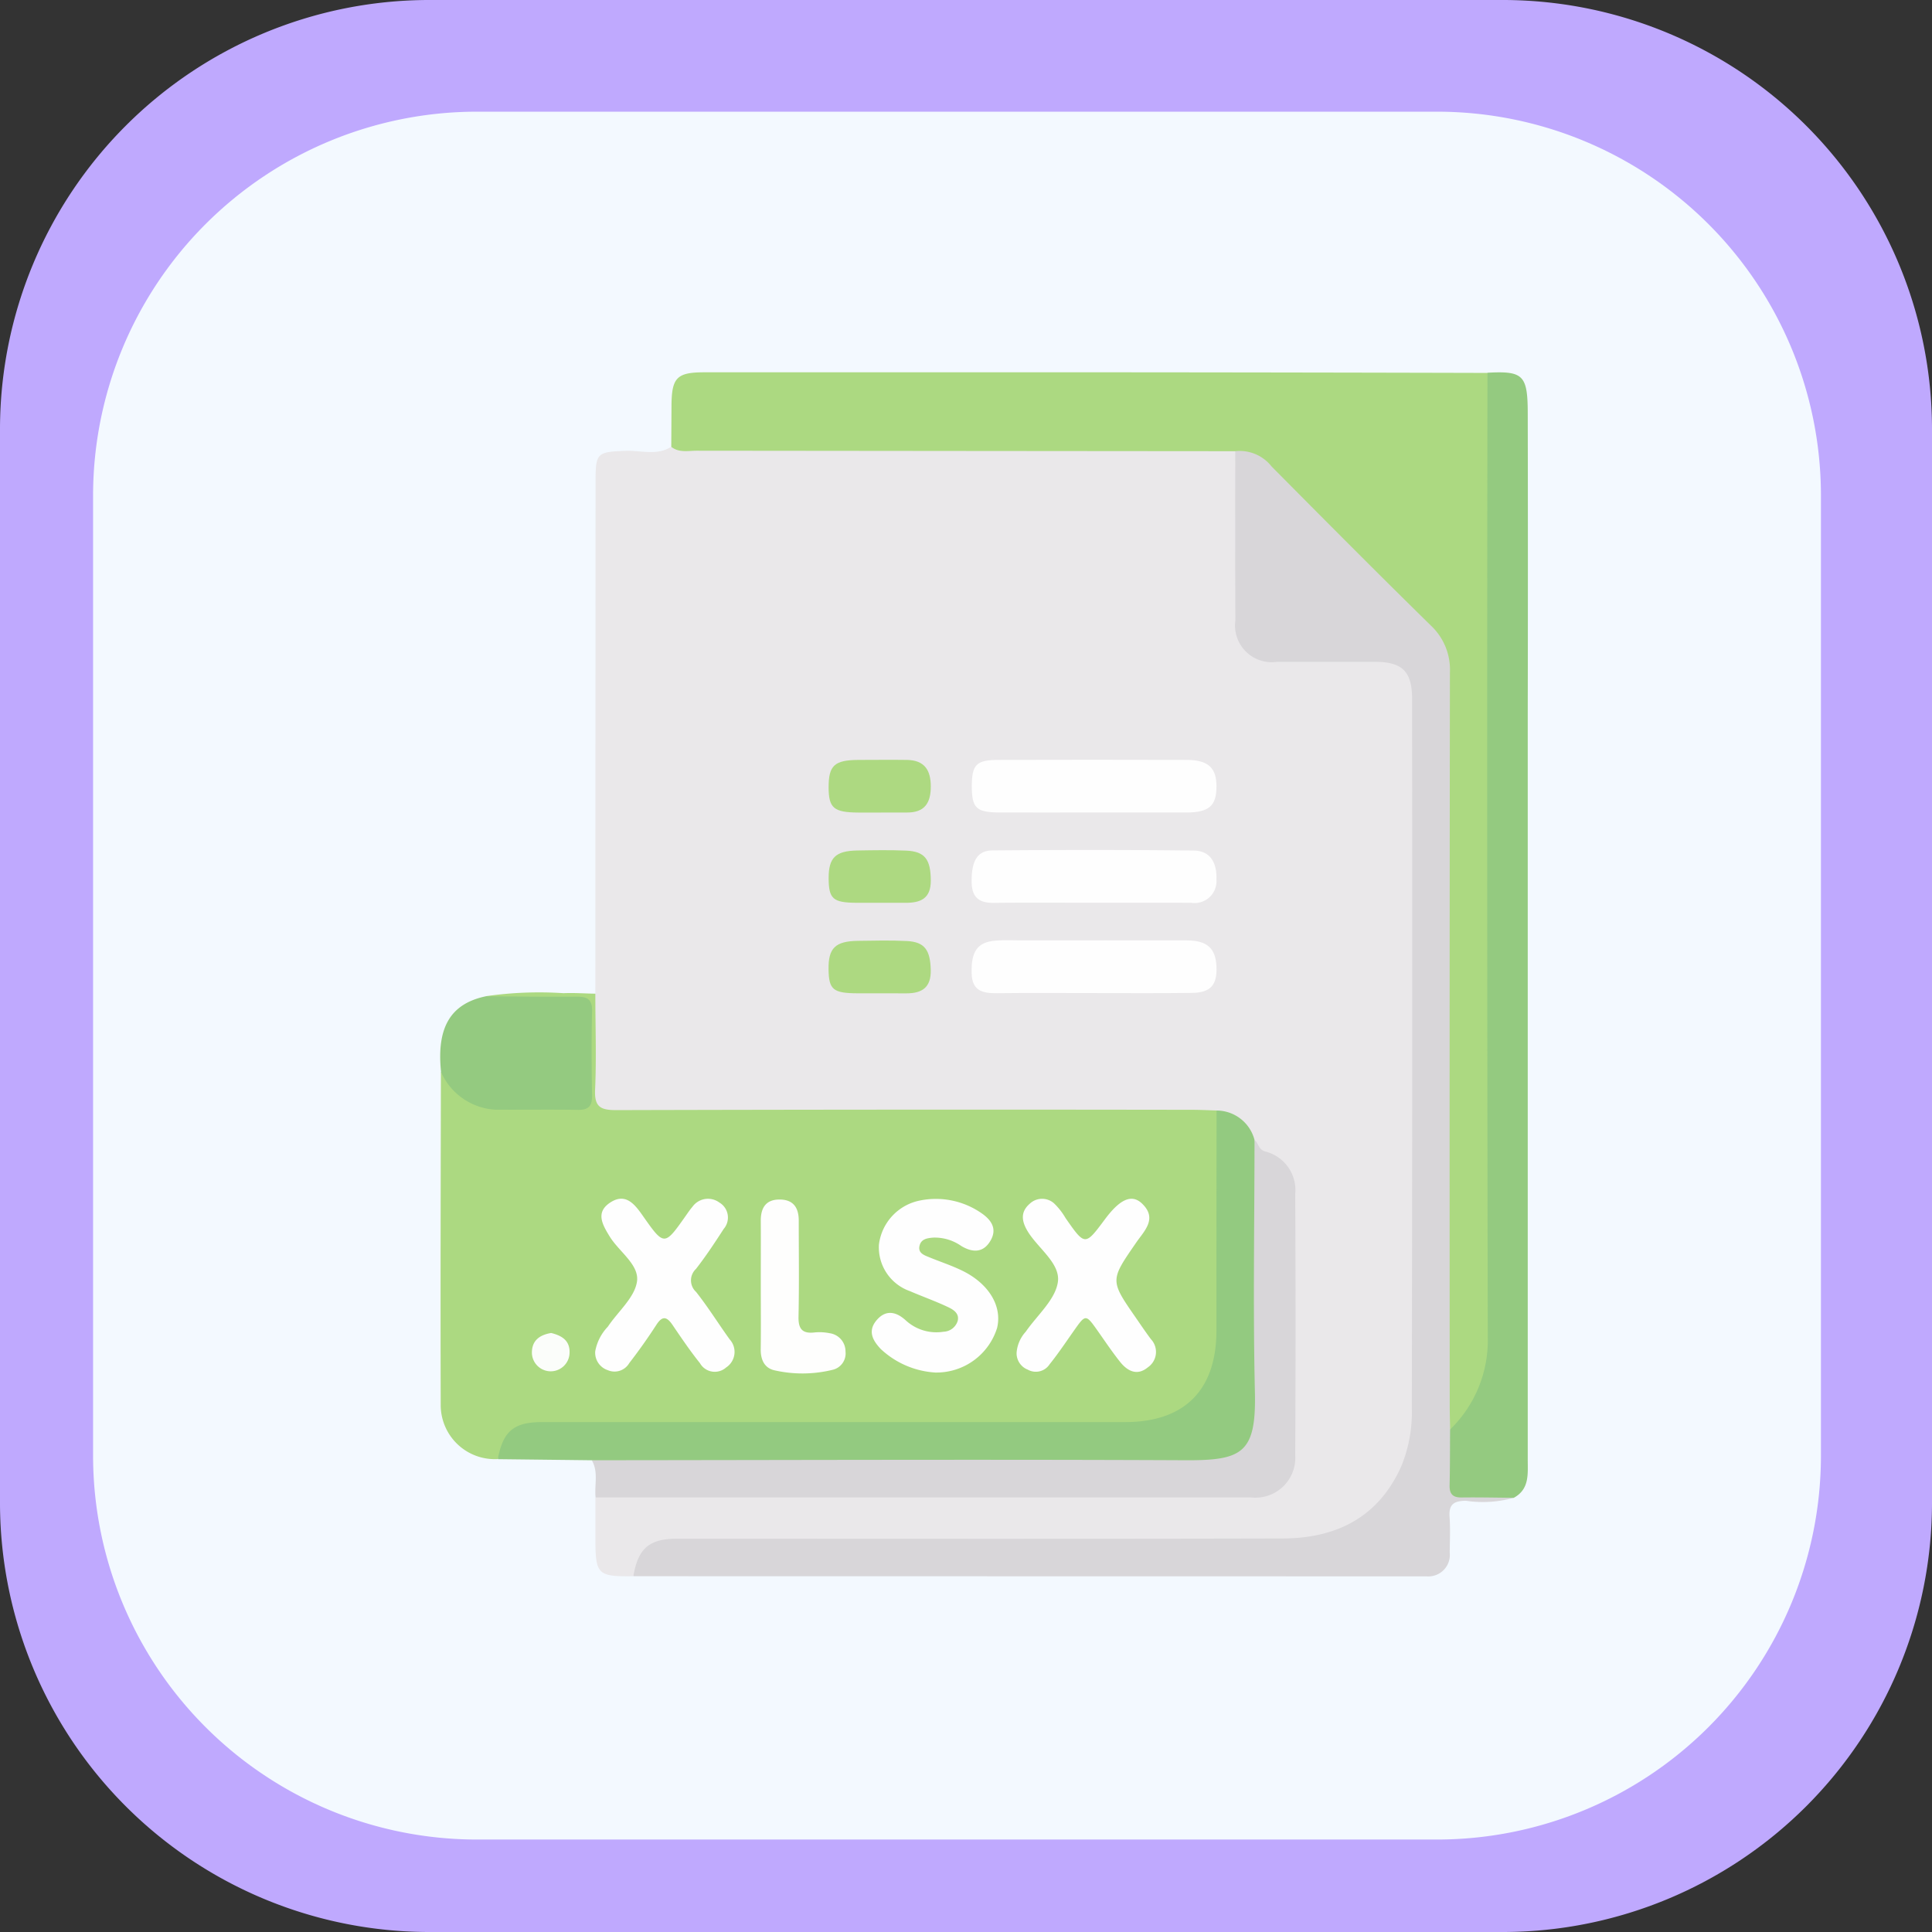<svg xmlns="http://www.w3.org/2000/svg" xmlns:xlink="http://www.w3.org/1999/xlink" width="99" height="99" viewBox="0 0 99 99">
  <rect x="0" y="0" width="99" height="99" fill="#333333" stroke="none"/>
  <defs>
    <clipPath id="clip-path">
      <rect id="Rectangle_401223" data-name="Rectangle 401223" width="99" height="99" transform="translate(0)" fill="#065564"/>
    </clipPath>
    <clipPath id="clip-path-2">
      <rect id="Rectangle_401223-2" data-name="Rectangle 401223" width="88.539" height="88.539" fill="#f3f9ff"/>
    </clipPath>
  </defs>
  <g id="Group_1102427" data-name="Group 1102427" transform="translate(-619.921 -5755.871)">
    <g id="Group_1100724" data-name="Group 1100724" transform="translate(619.921 5755.871)">
      <g id="Group_1099654" data-name="Group 1099654" transform="translate(0 0)">
        <g id="Group_1099652" data-name="Group 1099652" clip-path="url(#clip-path)">
          <path id="Path_873521" data-name="Path 873521" d="M99,77.066A22,22,0,0,1,77.066,99H21.934A22,22,0,0,1,0,77.066V21.933A22,22,0,0,1,21.934,0H77.066A22,22,0,0,1,99,21.934Z" transform="translate(0)" fill="#bfa9fe"/>
        </g>
      </g>
      <g id="Group_1099659" data-name="Group 1099659" transform="translate(4.77 5.723)">
        <g id="Group_1099652-2" data-name="Group 1099652" transform="translate(0 0)" clip-path="url(#clip-path-2)">
          <path id="Path_873521-2" data-name="Path 873521" d="M88.539,68.922A19.674,19.674,0,0,1,68.923,88.539H19.616A19.674,19.674,0,0,1,0,68.922V19.616A19.674,19.674,0,0,1,19.616,0H68.923A19.674,19.674,0,0,1,88.539,19.616Z" fill="#f3f9ff"/>
        </g>
      </g>
    </g>
    <g id="Group_1100725" data-name="Group 1100725" transform="translate(636.343 5771.293)">
      <rect id="Rectangle_401104" data-name="Rectangle 401104" width="68" height="69" fill="none"/>
      <g id="Group_1104014" data-name="Group 1104014" transform="translate(-3647.25 -2362.552)">
        <path id="Path_878373" data-name="Path 878373" d="M3693.468,2413.562q.006-13.144.012-26.288c0-1.429.088-1.474,1.543-1.529.778-.03,1.6.262,2.335-.21a2.193,2.193,0,0,1,.946-.115c8.717.016,17.435,0,26.153.011a3.326,3.326,0,0,1,1.786.232,1.905,1.905,0,0,1,.334,1.459c.014,2.249-.008,4.5.01,6.747.015,1.878.491,2.352,2.336,2.365,1.349.01,2.7-.007,4.047.006,2.049.018,2.662.616,2.67,2.642.013,3.052,0,6.1,0,9.157q0,12.867,0,25.735a17.2,17.2,0,0,1-.2,2.687,6.19,6.19,0,0,1-4.869,5.115,13.094,13.094,0,0,1-2.682.244c-9.637-.006-19.275.019-28.913-.027-1.506-.007-2.818.109-3.569,1.621-1.826.02-1.935-.089-1.935-1.939q0-1.053,0-2.1a2.3,2.3,0,0,1,1.66-.318q15.36-.01,30.719,0c2.766,0,3.16-.4,3.161-3.179,0-3.6-.029-7.191.014-10.786.017-1.434-.151-2.7-1.628-3.382a.69.69,0,0,1-.242-.292c-.479-.89-.977-1.755-2.219-1.587-10.045.046-20.088.019-30.13.015-1.421,0-1.6-.211-1.613-1.622q-.01-1.781,0-3.562A1.407,1.407,0,0,1,3693.468,2413.562Z" transform="translate(-32.134 -15.513)" fill="#eae8ea"/>
        <path id="Path_878374" data-name="Path 878374" d="M3661.447,2531.078c0,1.639.061,3.28-.012,4.916-.04.89.278,1.052,1.095,1.05q14.75-.04,29.5-.016c.417,0,.834.023,1.251.035a1.62,1.62,0,0,1,.311,1.271c.009,3.4.025,6.807,0,10.21a4.475,4.475,0,0,1-4.665,4.791c-1.764.061-3.531.016-5.3.016-7.865,0-15.731.03-23.6-.025-1.51-.011-2.8.14-3.583,1.6a2.773,2.773,0,0,1-2.92-2.787c-.016-5.684,0-11.368.01-17.052.448-.053.589.333.8.588a2.71,2.71,0,0,0,2.092,1.021c1.217.041,2.436.01,3.654.015.6,0,.878-.252.875-.863q-.007-1.731,0-3.463c0-.627-.313-.842-.895-.843-1.026,0-2.052.013-3.078-.01-.407-.009-.847.051-1.156-.324a19.07,19.07,0,0,1,3.989-.156C3660.359,2531.028,3660.9,2531.068,3661.447,2531.078Z" transform="translate(-0.113 -133.029)" fill="#acd981"/>
        <path id="Path_878375" data-name="Path 878375" d="M3743.659,2370.251q-13.8-.011-27.6-.025c-.438,0-.906.114-1.3-.2q.007-1.059.012-2.118c.008-1.425.278-1.7,1.667-1.7q10.928,0,21.855,0,9.146.007,18.292.031c.459.519.318,1.156.319,1.751q.013,18.062.006,36.125c0,3.95-.008,7.9,0,11.849a5.962,5.962,0,0,1-1.261,3.76,1.572,1.572,0,0,1-.873.715c-.537-.246-.414-.753-.421-1.173-.031-1.605-.013-3.211-.013-4.817,0-10.727-.016-21.454.02-32.181a4.2,4.2,0,0,0-1.362-3.325c-2.117-2.014-4.15-4.115-6.214-6.185A9.866,9.866,0,0,0,3743.659,2370.251Z" transform="translate(-49.534)" fill="#acd981"/>
        <path id="Path_878376" data-name="Path 878376" d="M3735.532,2387.113a2.071,2.071,0,0,1,1.862.782c2.711,2.734,5.424,5.467,8.173,8.162a3.092,3.092,0,0,1,.965,2.393q-.025,18.771-.01,37.542c0,.417.013.834.02,1.251.493.652.281,1.412.279,2.121,0,.787.3,1.065,1.075,1.057.643-.006,1.347-.2,1.911.321a5.9,5.9,0,0,1-2.46.152c-.619.009-.878.188-.833.828.043.607.014,1.22.008,1.83a1.1,1.1,0,0,1-1.178,1.216c-.1,0-.192,0-.289,0l-40.365-.007c.241-1.43.814-1.923,2.247-1.923,10.34,0,20.679.016,31.02-.011,2.733-.007,4.905-1.063,6.083-3.7a7.29,7.29,0,0,0,.539-3q.037-18.161.015-36.322c0-1.406-.5-1.9-1.916-1.9-1.67,0-3.339,0-5.009,0a1.878,1.878,0,0,1-2.129-2.126C3735.524,2392.894,3735.532,2390,3735.532,2387.113Z" transform="translate(-41.407 -16.862)" fill="#d8d6d9"/>
        <path id="Path_878377" data-name="Path 878377" d="M3924.78,2423.943c-.89-.008-1.781-.029-2.671-.017-.448.006-.628-.17-.618-.619.022-.954.018-1.909.024-2.864a6.352,6.352,0,0,0,1.932-4.724q-.051-24.713-.016-49.427c1.827-.1,2.06.118,2.064,2.066q.016,7.7,0,15.407,0,19.114,0,38.227C3925.494,2422.721,3925.592,2423.5,3924.78,2423.943Z" transform="translate(-216.382 -0.062)" fill="#94ca80"/>
        <path id="Path_878378" data-name="Path 878378" d="M3668.69,2580.182c.269-1.437.82-1.9,2.271-1.9h29.872c3.047,0,4.681-1.639,4.682-4.69q0-5.637.006-11.275a2.011,2.011,0,0,1,1.945,1.507,8.231,8.231,0,0,1,.315,2.845c-.009,3.625,0,7.25-.007,10.875-.006,2.161-.8,2.99-2.95,2.993q-14.964.025-29.928.009a2.678,2.678,0,0,1-1.389-.308Z" transform="translate(-12.354 -158.281)" fill="#93ca80"/>
        <path id="Path_878379" data-name="Path 878379" d="M3693.653,2586.544c10.147-.008,20.295-.047,30.442,0,2.91.013,3.61-.381,3.538-3.5-.1-4.3-.022-8.606-.02-12.91.218.162.19.494.56.592a2.035,2.035,0,0,1,1.526,2.174q.034,6.69,0,13.379a2.042,2.042,0,0,1-2.262,2.171q-16.794,0-33.589,0C3693.78,2587.811,3694.006,2587.148,3693.653,2586.544Z" transform="translate(-32.501 -164.588)" fill="#d8d6d9"/>
        <path id="Path_878380" data-name="Path 878380" d="M3655.717,2531.989c1.541.008,3.083.031,4.625.018.538-.006.838.1.824.735-.034,1.445-.026,2.892,0,4.337.008.541-.19.739-.73.729-1.413-.023-2.827,0-4.24-.01a3.241,3.241,0,0,1-2.767-1.93C3653.191,2533.588,3653.91,2532.371,3655.717,2531.989Z" transform="translate(0 -133.806)" fill="#94ca80"/>
        <path id="Path_878381" data-name="Path 878381" d="M3800.863,2471.847c-1.637,0-3.275.008-4.912,0-1.141-.008-1.365-.241-1.365-1.342s.224-1.348,1.356-1.351q4.816-.014,9.632,0c1.123,0,1.551.4,1.549,1.357,0,1-.384,1.336-1.539,1.338C3804.009,2471.85,3802.436,2471.847,3800.863,2471.847Z" transform="translate(-113.96 -83.085)" fill="#fefefe"/>
        <path id="Path_878382" data-name="Path 878382" d="M3800.784,2495.824c-1.7,0-3.406-.013-5.11.006-.756.009-1.125-.289-1.131-1.077-.009-1.059.276-1.6,1.069-1.611,3.438-.028,6.877-.034,10.315.008.865.01,1.189.651,1.159,1.471a1.121,1.121,0,0,1-1.289,1.205C3804.126,2495.819,3802.455,2495.824,3800.784,2495.824Z" transform="translate(-113.926 -102.435)" fill="#fefefe"/>
        <path id="Path_878383" data-name="Path 878383" d="M3800.72,2519.8c-1.633,0-3.267-.013-4.9.006-.728.009-1.259-.122-1.283-1.016-.029-1.112.282-1.6,1.222-1.678.478-.04.96-.01,1.441-.01,2.786,0,5.573-.006,8.36,0,1.037,0,1.475.4,1.521,1.313.049.974-.293,1.368-1.268,1.377C3804.116,2519.813,3802.418,2519.8,3800.72,2519.8Z" transform="translate(-113.92 -121.783)" fill="#fefefe"/>
        <path id="Path_878384" data-name="Path 878384" d="M3759.137,2471.869c-.352,0-.7,0-1.054,0-1.257-.008-1.518-.23-1.521-1.289,0-1.124.294-1.4,1.527-1.408.83,0,1.661-.012,2.49,0,.882.016,1.219.505,1.219,1.361s-.323,1.341-1.225,1.334C3760.1,2471.865,3759.616,2471.869,3759.137,2471.869Z" transform="translate(-83.274 -83.102)" fill="#add981"/>
        <path id="Path_878385" data-name="Path 878385" d="M3759.15,2495.873c-.385,0-.771,0-1.156,0-1.214-.007-1.426-.2-1.431-1.267,0-1.042.353-1.395,1.471-1.413.835-.014,1.672-.03,2.505.007.967.042,1.253.461,1.259,1.531.006.926-.524,1.149-1.3,1.143C3760.05,2495.87,3759.6,2495.873,3759.15,2495.873Z" transform="translate(-83.274 -102.482)" fill="#add981"/>
        <path id="Path_878386" data-name="Path 878386" d="M3759.1,2519.876c-.354,0-.707,0-1.06,0-1.249-.006-1.469-.187-1.484-1.218-.017-1.1.34-1.455,1.514-1.47.835-.011,1.673-.034,2.506.01.911.047,1.192.469,1.217,1.48.022.9-.445,1.2-1.246,1.2Q3759.827,2519.874,3759.1,2519.876Z" transform="translate(-83.271 -121.847)" fill="#add981"/>
        <path id="Path_878387" data-name="Path 878387" d="M3771.266,2594.7a4.482,4.482,0,0,1-2.786-1.206c-.449-.474-.676-.961-.178-1.513.471-.521.988-.376,1.441.029a2.318,2.318,0,0,0,1.951.6.786.786,0,0,0,.726-.545c.107-.4-.229-.593-.5-.722-.635-.3-1.3-.535-1.949-.815a2.378,2.378,0,0,1-1.584-2.38,2.629,2.629,0,0,1,2.074-2.256,4.1,4.1,0,0,1,3.129.607c.523.347.888.806.512,1.449-.366.626-.915.614-1.489.272a2.376,2.376,0,0,0-1.448-.433c-.3.027-.6.064-.693.4-.1.382.212.492.477.6.533.22,1.081.4,1.6.643,1.434.657,2.171,1.838,1.893,2.987A3.254,3.254,0,0,1,3771.266,2594.7Z" transform="translate(-92.521 -177.239)" fill="#fefefe"/>
        <path id="Path_878388" data-name="Path 878388" d="M3694.56,2593.6a2.455,2.455,0,0,1,.647-1.264c.515-.773,1.37-1.485,1.493-2.31.129-.862-.913-1.525-1.395-2.307-.383-.622-.74-1.247.029-1.748s1.231.063,1.645.653c1.117,1.593,1.122,1.589,2.22.03.111-.157.218-.318.344-.463a.979.979,0,0,1,1.377-.219.893.893,0,0,1,.226,1.351c-.453.7-.914,1.4-1.424,2.054a.8.8,0,0,0,.005,1.175c.616.778,1.142,1.627,1.723,2.433a.952.952,0,0,1-.18,1.439.875.875,0,0,1-1.344-.22c-.5-.625-.951-1.29-1.4-1.952-.29-.426-.518-.5-.833-.01-.435.672-.9,1.328-1.39,1.962a.871.871,0,0,1-1.094.361A.942.942,0,0,1,3694.56,2593.6Z" transform="translate(-33.232 -177.223)" fill="#fefefe"/>
        <path id="Path_878389" data-name="Path 878389" d="M3806.5,2593.642a1.8,1.8,0,0,1,.469-1.073c.583-.844,1.518-1.64,1.646-2.549.133-.939-.985-1.7-1.522-2.553-.326-.521-.428-1.02.086-1.46a.919.919,0,0,1,1.237-.017,3.426,3.426,0,0,1,.59.753c1,1.434,1,1.435,2.016.071.768-1.033,1.372-1.316,1.9-.816.817.778.114,1.408-.3,2.013-1.331,1.93-1.343,1.923-.015,3.839.255.369.506.742.774,1.1a.954.954,0,0,1-.156,1.445c-.542.45-1.035.2-1.413-.268-.4-.5-.758-1.034-1.127-1.558-.644-.914-.64-.914-1.256-.04-.406.576-.8,1.167-1.24,1.713a.841.841,0,0,1-1.113.273A.9.9,0,0,1,3806.5,2593.642Z" transform="translate(-123.579 -177.2)" fill="#fefefe"/>
        <path id="Path_878390" data-name="Path 878390" d="M3738.517,2590.342c0-1.092.007-2.183,0-3.274-.007-.692.269-1.126,1.007-1.106.686.018.94.446.939,1.086,0,1.637.024,3.275-.012,4.912-.014.632.193.886.826.812a2.589,2.589,0,0,1,.765.039.942.942,0,0,1,.817.938.861.861,0,0,1-.669.94,6.471,6.471,0,0,1-2.948.029c-.538-.11-.737-.548-.728-1.1C3738.529,2592.526,3738.517,2591.434,3738.517,2590.342Z" transform="translate(-68.705 -177.365)" fill="#fefefd"/>
        <path id="Path_878391" data-name="Path 878391" d="M3678.73,2621.4c.564.137.975.4.944,1.035a.965.965,0,1,1-1.929-.073C3677.767,2621.743,3678.191,2621.491,3678.73,2621.4Z" transform="translate(-19.661 -205.965)" fill="#fbfdfa"/>
      </g>
    </g>
  </g>
</svg>
